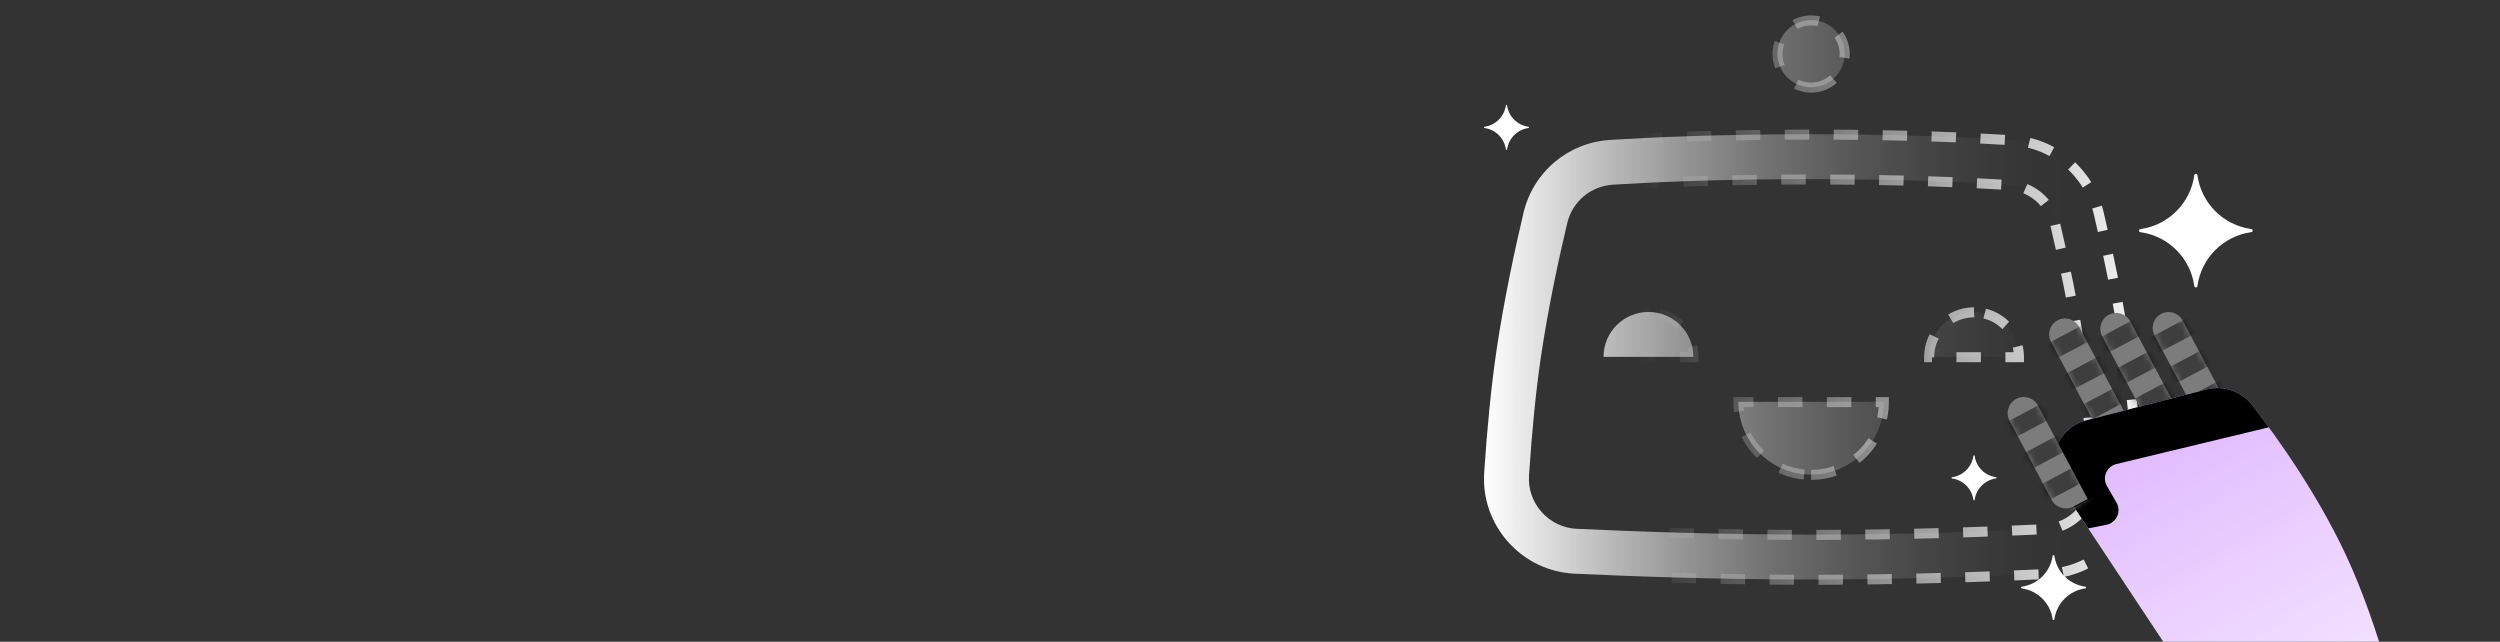 <svg width="374" height="96" viewBox="0 0 374 96" fill="none" xmlns="http://www.w3.org/2000/svg">
<rect x="0" y="0" width="374" height="96" fill="#333333" stroke="none"/>
<g clip-path="url(#clip0_5313_1197)">
<path d="M246.612 46.667C242.902 46.667 239.889 49.676 239.889 53.386H253.33C253.33 49.676 250.322 46.667 246.612 46.667ZM270.941 70.992C276.953 70.992 281.824 66.121 281.824 60.109H260.059C260.059 66.121 264.93 70.992 270.941 70.992ZM270.941 13.056C273.72 13.056 275.97 10.806 275.97 8.028C275.97 5.25 273.714 3 270.941 3C268.168 3 265.913 5.25 265.913 8.028C265.913 10.806 268.163 13.056 270.941 13.056ZM319.846 70.667C319.391 63.766 318.774 57.639 318.01 52.449C316.88 44.779 315.19 37.019 313.971 31.86C312.516 25.713 307.305 21.323 301 20.93C294.81 20.543 284.576 20.083 270.941 20.083C257.306 20.083 247.067 20.543 240.883 20.93C234.578 21.323 229.367 25.718 227.912 31.86C226.693 37.014 225.003 44.773 223.873 52.449C223.109 57.639 222.492 63.771 222.037 70.667C221.78 74.513 223.057 78.212 225.626 81.085C228.195 83.962 231.737 85.647 235.593 85.825C244.064 86.222 257.076 86.693 270.947 86.693C284.817 86.693 297.829 86.222 306.3 85.825C310.156 85.642 313.698 83.962 316.267 81.085C318.836 78.212 320.108 74.513 319.857 70.667H319.846ZM311.25 76.606C309.89 78.128 308.022 79.018 305.981 79.112C297.578 79.504 284.681 79.975 270.941 79.975C257.202 79.975 244.305 79.504 235.902 79.112C233.861 79.018 231.993 78.128 230.633 76.606C229.278 75.088 228.608 73.137 228.739 71.107C229.184 64.389 229.78 58.434 230.518 53.422C231.611 45.982 233.26 38.427 234.452 33.399C235.222 30.155 237.968 27.837 241.301 27.628C247.392 27.246 257.479 26.796 270.947 26.796C284.414 26.796 294.497 27.251 300.592 27.628C303.92 27.837 306.672 30.155 307.436 33.399C308.623 38.427 310.271 45.982 311.37 53.422C312.108 58.434 312.71 64.383 313.149 71.107C313.285 73.137 312.61 75.088 311.255 76.606H311.25ZM295.313 46.667C291.603 46.667 288.595 49.676 288.595 53.386H302.036C302.036 49.676 299.028 46.667 295.318 46.667H295.313Z" fill="url(#paint0_linear_5313_1197)"/>
<path d="M270.941 13.108C273.72 13.108 275.97 10.859 275.97 8.08C275.97 5.302 273.72 3.052 270.941 3.052C268.163 3.052 265.913 5.302 265.913 8.08C265.913 10.859 268.163 13.108 270.941 13.108ZM246.612 46.715C242.902 46.715 239.889 49.723 239.889 53.433H253.33C253.33 49.723 250.322 46.715 246.612 46.715ZM295.313 46.72C291.603 46.72 288.595 49.728 288.595 53.438H302.036C302.036 49.728 299.028 46.72 295.318 46.72H295.313ZM270.941 71.039C276.953 71.039 281.824 66.168 281.824 60.156H260.059C260.059 66.168 264.93 71.039 270.941 71.039ZM319.846 70.714C319.391 63.813 318.774 57.686 318.01 52.496C316.88 44.826 315.19 37.066 313.971 31.908C312.516 25.76 307.305 21.37 301 20.978C294.81 20.59 284.576 20.13 270.941 20.13C257.306 20.13 247.067 20.59 240.883 20.978C234.578 21.37 229.367 25.765 227.912 31.908C226.693 37.061 225.003 44.821 223.873 52.496C223.109 57.686 222.492 63.819 222.037 70.714C221.78 74.56 223.057 78.259 225.626 81.132C228.195 84.009 231.737 85.694 235.593 85.872C244.064 86.27 257.076 86.74 270.947 86.74C284.817 86.74 297.829 86.27 306.3 85.872C310.156 85.689 313.699 84.009 316.268 81.132C318.836 78.259 320.108 74.56 319.857 70.714H319.846ZM311.25 76.658C309.89 78.181 308.022 79.07 305.981 79.164C297.578 79.557 284.681 80.028 270.941 80.028C257.202 80.028 244.305 79.557 235.902 79.164C233.861 79.07 231.993 78.181 230.633 76.658C229.278 75.141 228.608 73.189 228.739 71.159C229.184 64.441 229.78 58.487 230.518 53.474C231.611 46.034 233.26 38.479 234.452 33.451C235.222 30.207 237.968 27.889 241.301 27.68C247.392 27.298 257.479 26.848 270.947 26.848C284.414 26.848 294.497 27.303 300.592 27.68C303.92 27.889 306.672 30.207 307.436 33.451C308.623 38.479 310.271 46.034 311.37 53.474C312.108 58.487 312.71 64.436 313.149 71.159C313.285 73.189 312.61 75.141 311.255 76.658H311.25Z" stroke="url(#paint1_linear_5313_1197)" stroke-width="1.5" stroke-miterlimit="10" stroke-dasharray="3.66 3.66"/>
<path d="M311.033 48.904C310.415 47.743 308.974 47.303 307.813 47.921C306.653 48.539 306.213 49.98 306.831 51.141L315.923 68.22C316.541 69.38 317.983 69.82 319.143 69.203C320.304 68.585 320.744 67.143 320.126 65.982L311.033 48.904Z" fill="#7C7C7C"/>
<mask id="mask0_5313_1197" style="mask-type:luminance" maskUnits="userSpaceOnUse" x="306" y="47" width="15" height="23">
<path d="M311.033 48.904C310.415 47.743 308.974 47.303 307.813 47.921C306.653 48.539 306.213 49.98 306.831 51.141L315.923 68.22C316.541 69.38 317.983 69.82 319.143 69.203C320.304 68.585 320.744 67.143 320.126 65.982L311.033 48.904Z" fill="white"/>
</mask>
<g mask="url(#mask0_5313_1197)">
<path opacity="0.5" d="M314.792 46.901L303.254 53.041L304.471 55.327L316.009 49.187L314.792 46.901Z" fill="black"/>
<path opacity="0.5" d="M317.261 51.548L305.723 57.688L306.94 59.974L318.478 53.834L317.261 51.548Z" fill="black"/>
<path opacity="0.5" d="M319.735 56.195L308.197 62.335L309.414 64.621L320.951 58.481L319.735 56.195Z" fill="black"/>
<path opacity="0.5" d="M322.206 60.835L310.668 66.975L311.885 69.261L323.422 63.121L322.206 60.835Z" fill="black"/>
</g>
<path d="M318.689 48.077C318.071 46.916 316.629 46.476 315.469 47.094C314.308 47.712 313.868 49.154 314.486 50.314L323.578 67.393C324.196 68.554 325.638 68.994 326.799 68.376C327.959 67.758 328.399 66.316 327.781 65.156L318.689 48.077Z" fill="#7C7C7C"/>
<mask id="mask1_5313_1197" style="mask-type:luminance" maskUnits="userSpaceOnUse" x="314" y="46" width="15" height="23">
<path d="M318.689 48.077C318.071 46.916 316.629 46.476 315.469 47.094C314.308 47.712 313.868 49.154 314.486 50.314L323.578 67.393C324.196 68.554 325.638 68.994 326.799 68.376C327.959 67.758 328.399 66.316 327.781 65.156L318.689 48.077Z" fill="white"/>
</mask>
<g mask="url(#mask1_5313_1197)">
<path opacity="0.5" d="M322.444 46.078L310.906 52.218L312.122 54.504L323.66 48.364L322.444 46.078Z" fill="black"/>
<path opacity="0.5" d="M324.917 50.723L313.379 56.862L314.596 59.149L326.134 53.009L324.917 50.723Z" fill="black"/>
<path opacity="0.5" d="M327.389 55.365L315.851 61.505L317.067 63.791L328.605 57.651L327.389 55.365Z" fill="black"/>
<path opacity="0.5" d="M329.862 60.01L318.324 66.15L319.541 68.436L331.079 62.296L329.862 60.01Z" fill="black"/>
</g>
<path d="M326.522 47.945C325.904 46.785 324.463 46.344 323.302 46.962C322.141 47.58 321.701 49.021 322.319 50.182L331.408 67.263C332.026 68.423 333.468 68.863 334.628 68.246C335.789 67.628 336.229 66.186 335.612 65.026L326.522 47.945Z" fill="#7C7C7C"/>
<mask id="mask2_5313_1197" style="mask-type:luminance" maskUnits="userSpaceOnUse" x="322" y="46" width="14" height="23">
<path d="M326.522 47.945C325.904 46.785 324.463 46.344 323.302 46.962C322.141 47.58 321.701 49.021 322.319 50.182L331.408 67.263C332.026 68.423 333.468 68.863 334.628 68.246C335.789 67.628 336.229 66.186 335.612 65.026L326.522 47.945Z" fill="white"/>
</mask>
<g mask="url(#mask2_5313_1197)">
<path opacity="0.5" d="M330.283 45.929L318.745 52.069L319.961 54.355L331.499 48.216L330.283 45.929Z" fill="black"/>
<path opacity="0.5" d="M332.754 50.569L321.216 56.709L322.432 58.995L333.97 52.855L332.754 50.569Z" fill="black"/>
<path opacity="0.5" d="M335.228 55.216L323.69 61.356L324.906 63.642L336.444 57.503L335.228 55.216Z" fill="black"/>
<path opacity="0.5" d="M338.4 58.78L326.862 64.92L328.079 67.206L339.616 61.066L338.4 58.78Z" fill="black"/>
</g>
<path fill-rule="evenodd" clip-rule="evenodd" d="M330.101 58.262C332.639 57.613 335.313 58.529 336.919 60.601C340.67 65.435 347.446 74.864 351.867 85.071C354.42 90.968 356.314 97.016 357.596 101.725C358.763 106.026 355.393 110.207 350.941 109.992L335.6 109.244C333.513 109.144 331.603 108.056 330.447 106.314L308.294 72.854C305.803 69.092 307.765 63.996 312.134 62.877L330.101 58.267V58.262Z" fill="url(#paint2_linear_5313_1197)"/>
<path fill-rule="evenodd" clip-rule="evenodd" d="M339.425 63.928C338.504 62.662 337.656 61.542 336.924 60.601C335.318 58.529 332.644 57.613 330.107 58.262L312.139 62.871C307.77 63.991 305.808 69.087 308.299 72.849L312.406 79.049L315.137 78.5C316.629 78.202 317.387 76.527 316.634 75.209L315.19 72.697C314.452 71.41 315.158 69.773 316.602 69.422L339.43 63.923L339.425 63.928Z" fill="black"/>
<path d="M301.621 59.675C302.794 59.05 304.259 59.498 304.883 60.671L312.323 74.652L310.194 75.785C309.021 76.41 307.556 75.962 306.932 74.789L300.625 62.937C300 61.764 300.448 60.299 301.621 59.675Z" fill="#7C7C7C"/>
<mask id="mask3_5313_1197" style="mask-type:luminance" maskUnits="userSpaceOnUse" x="300" y="59" width="13" height="18">
<path d="M301.621 59.675C302.794 59.05 304.259 59.498 304.883 60.671L312.323 74.652L310.194 75.785C309.021 76.41 307.556 75.962 306.932 74.789L300.625 62.937C300 61.764 300.448 60.299 301.621 59.675Z" fill="white"/>
</mask>
<g mask="url(#mask3_5313_1197)">
<path opacity="0.5" d="M308.686 58.632L297 64.851L298.234 67.17L309.92 60.951L308.686 58.632Z" fill="black"/>
<path opacity="0.5" d="M311.191 63.33L299.505 69.548L300.739 71.867L312.425 65.648L311.191 63.33Z" fill="black"/>
<path opacity="0.5" d="M313.688 68.033L302.002 74.252L303.236 76.571L314.922 70.352L313.688 68.033Z" fill="black"/>
<path d="M316.195 72.74L304.51 78.959L305.743 81.278L317.429 75.059L316.195 72.74Z" fill="#7C7C7C"/>
</g>
<path fill-rule="evenodd" clip-rule="evenodd" d="M298.599 71.578C298.646 71.578 298.682 71.531 298.682 71.484C298.682 71.436 298.646 71.395 298.599 71.389C296.94 71.159 295.632 69.856 295.407 68.198C295.407 68.151 295.36 68.114 295.313 68.114C295.266 68.114 295.224 68.151 295.219 68.198C294.988 69.856 293.686 71.164 292.027 71.389C291.98 71.389 291.943 71.436 291.943 71.484C291.943 71.531 291.98 71.573 292.027 71.578C293.686 71.808 294.994 73.111 295.219 74.769C295.219 74.816 295.266 74.853 295.313 74.853C295.36 74.853 295.402 74.816 295.407 74.769C295.637 73.111 296.94 71.803 298.599 71.578Z" fill="white"/>
<path fill-rule="evenodd" clip-rule="evenodd" d="M228.655 19.152C228.702 19.152 228.739 19.105 228.739 19.058C228.739 19.01 228.702 18.968 228.655 18.963C226.997 18.733 225.689 17.43 225.464 15.772C225.464 15.725 225.417 15.688 225.369 15.688C225.322 15.688 225.281 15.725 225.275 15.772C225.045 17.43 223.742 18.738 222.084 18.963C222.037 18.963 222 19.01 222 19.058C222 19.105 222.037 19.146 222.084 19.152C223.742 19.382 225.05 20.685 225.275 22.343C225.275 22.39 225.322 22.427 225.369 22.427C225.417 22.427 225.458 22.39 225.464 22.343C225.694 20.685 226.997 19.377 228.655 19.152Z" fill="white"/>
<path fill-rule="evenodd" clip-rule="evenodd" d="M311.951 88.028C312.019 88.022 312.071 87.96 312.071 87.897C312.071 87.834 312.019 87.771 311.951 87.766C309.555 87.436 307.666 85.547 307.336 83.151C307.331 83.083 307.268 83.031 307.205 83.031C307.143 83.031 307.08 83.083 307.075 83.151C306.745 85.547 304.856 87.436 302.46 87.766C302.392 87.771 302.34 87.834 302.34 87.897C302.34 87.96 302.392 88.022 302.46 88.028C304.856 88.357 306.745 90.246 307.075 92.642C307.08 92.71 307.143 92.763 307.205 92.763C307.268 92.763 307.331 92.71 307.336 92.642C307.666 90.246 309.555 88.357 311.951 88.028Z" fill="white"/>
<path fill-rule="evenodd" clip-rule="evenodd" d="M336.793 34.729C336.916 34.71 337 34.613 337 34.497C337 34.381 336.91 34.277 336.793 34.264C332.601 33.69 329.307 30.39 328.733 26.207C328.713 26.084 328.616 26 328.5 26C328.384 26 328.28 26.084 328.267 26.207C327.693 30.397 324.392 33.69 320.207 34.271C320.084 34.29 320 34.387 320 34.503C320 34.619 320.09 34.723 320.207 34.736C324.399 35.31 327.693 38.61 328.267 42.793C328.287 42.916 328.384 43 328.5 43C328.616 43 328.72 42.916 328.733 42.793C329.307 38.603 332.608 35.31 336.793 34.729Z" fill="white"/>
</g>
<defs>
<linearGradient id="paint0_linear_5313_1197" x1="222" y1="44.847" x2="319.878" y2="44.847" gradientUnits="userSpaceOnUse">
<stop stop-color="white"/>
<stop offset="0.04" stop-color="white" stop-opacity="0.93"/>
<stop offset="0.18" stop-color="white" stop-opacity="0.68"/>
<stop offset="0.31" stop-color="white" stop-opacity="0.47"/>
<stop offset="0.44" stop-color="white" stop-opacity="0.3"/>
<stop offset="0.57" stop-color="white" stop-opacity="0.17"/>
<stop offset="0.69" stop-color="white" stop-opacity="0.08"/>
<stop offset="0.8" stop-color="white" stop-opacity="0.02"/>
<stop offset="0.89" stop-color="white" stop-opacity="0"/>
</linearGradient>
<linearGradient id="paint1_linear_5313_1197" x1="222" y1="44.899" x2="324" y2="45" gradientUnits="userSpaceOnUse">
<stop offset="0.229" stop-color="white" stop-opacity="0"/>
<stop offset="1" stop-color="white"/>
</linearGradient>
<linearGradient id="paint2_linear_5313_1197" x1="348.667" y1="112.402" x2="319.152" y2="58.805" gradientUnits="userSpaceOnUse">
<stop stop-color="#F6EAFF"/>
<stop offset="0.72" stop-color="#E5C4FF"/>
<stop offset="1" stop-color="#DEB4FF"/>
</linearGradient>
<clipPath id="clip0_5313_1197">
<rect width="374" height="96" fill="white"/>
</clipPath>
</defs>
</svg>

